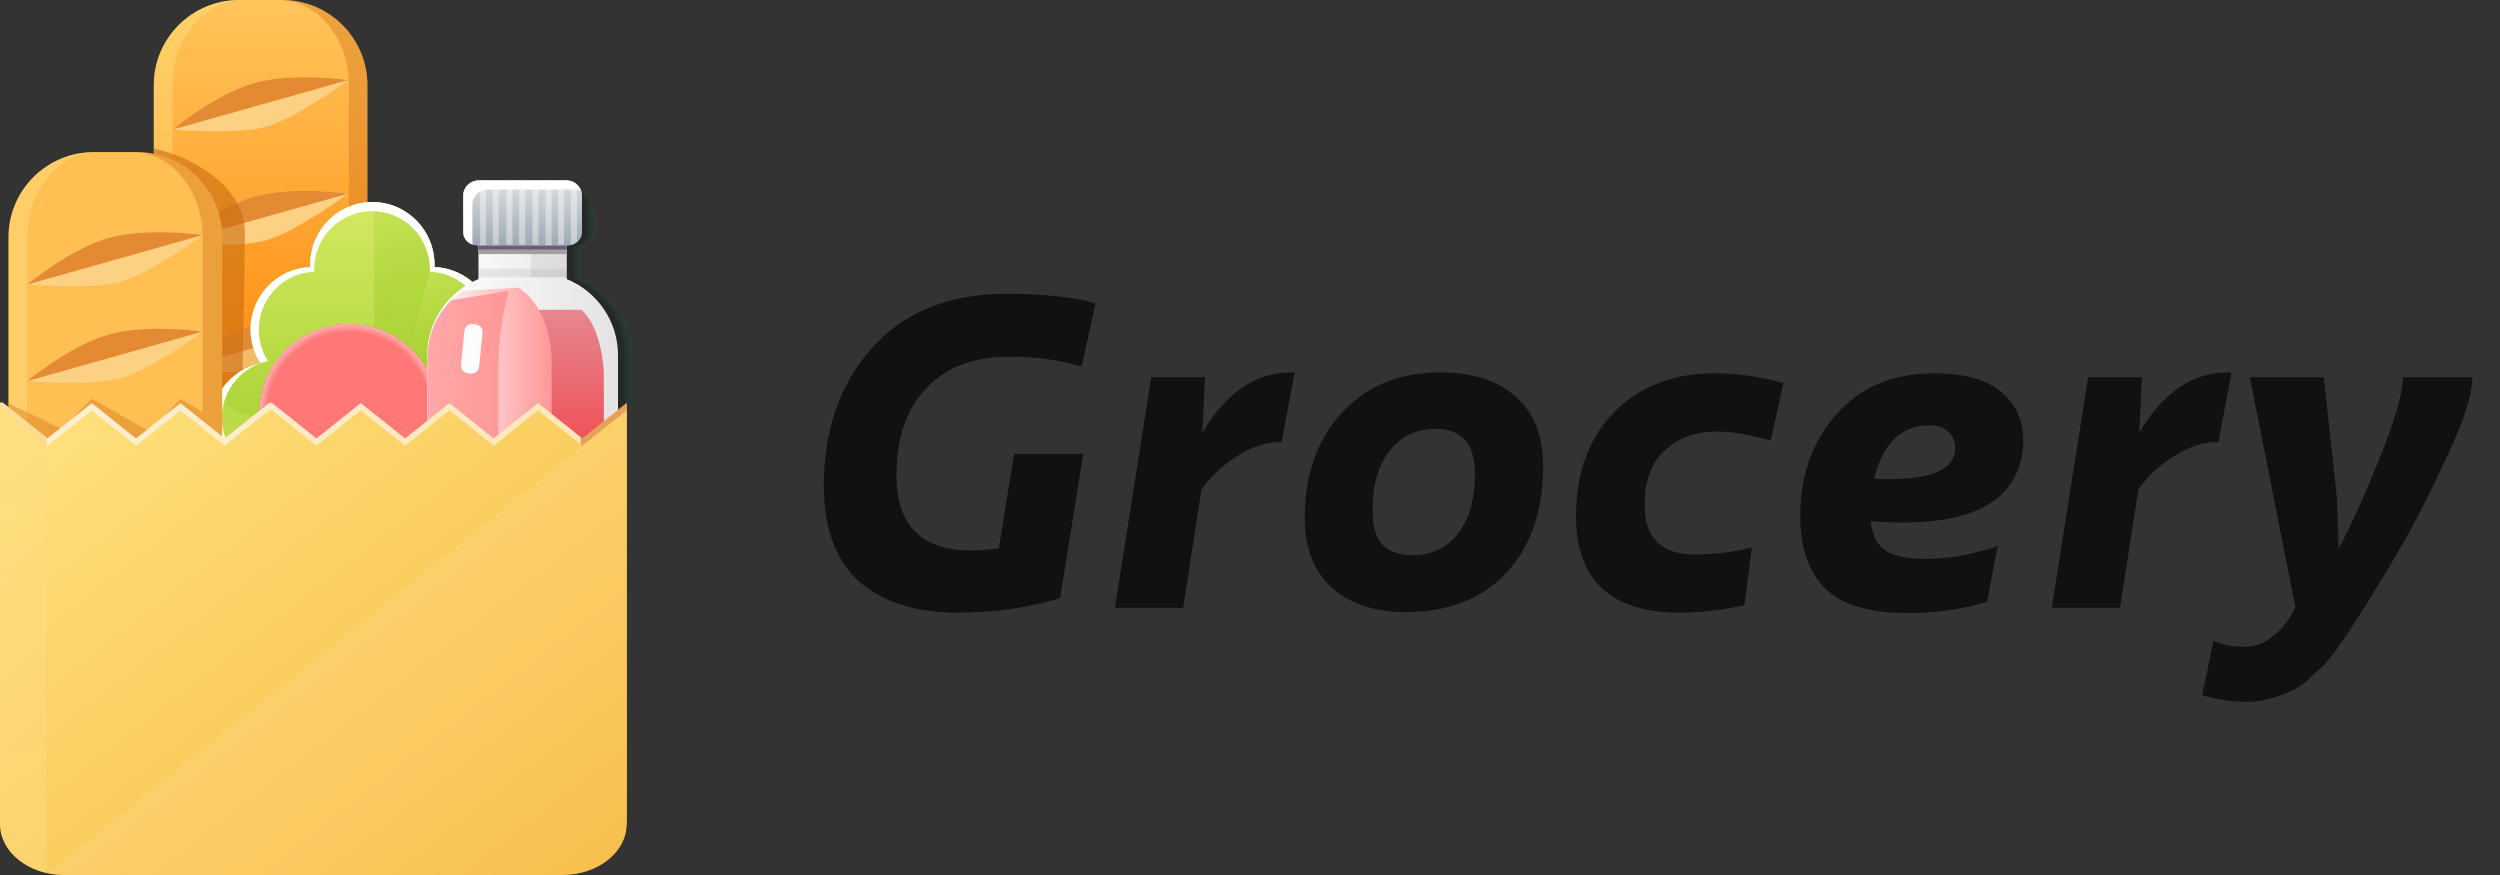 <svg width="80" height="28" viewBox="0 0 80 28" fill="none" xmlns="http://www.w3.org/2000/svg">
<rect x="0" y="0" width="80" height="28" fill="#333333" stroke="none"/>
<title>Flipkart Grocery Logo</title>
<g opacity="0.3">
<path opacity="0.14" d="M15.345 6.241V7.435C15.345 7.463 15.349 7.49 15.355 7.517C15.356 7.524 15.359 7.533 15.361 7.54C15.367 7.559 15.372 7.576 15.381 7.594C15.384 7.601 15.387 7.608 15.391 7.616C15.403 7.636 15.415 7.655 15.429 7.674C15.431 7.677 15.432 7.678 15.434 7.681C15.45 7.701 15.469 7.719 15.488 7.735C15.495 7.741 15.502 7.746 15.51 7.752C15.524 7.762 15.537 7.773 15.553 7.781C15.562 7.787 15.571 7.792 15.58 7.796C15.597 7.806 15.616 7.813 15.635 7.821C15.641 7.824 15.647 7.826 15.654 7.828C15.711 7.848 15.771 7.858 15.834 7.858V8.131V8.596V8.868V8.926C14.871 9.319 14.194 10.262 14.194 11.361V13.015H20.214L20.271 13.026H20.299V11.36C20.299 10.26 19.621 9.318 18.659 8.925V8.014C18.667 8.014 18.676 7.882 18.685 7.88C18.686 7.88 18.688 7.851 18.691 7.851C18.704 7.851 18.717 7.848 18.729 7.847C18.777 7.84 18.824 7.826 18.867 7.806C18.894 7.794 18.919 7.78 18.942 7.765C18.983 7.738 19.018 7.704 19.047 7.666C19.107 7.605 19.138 7.473 19.138 7.38L19.104 6.67C19.038 6.577 18.758 6.311 18.6 6.158C18.532 6.09 18.441 6.034 18.416 6.011L15.862 5.772C15.862 5.772 15.829 5.77 15.828 5.77C15.578 5.772 15.346 5.988 15.346 6.238L15.345 6.241Z" fill="#126A41"/>
<path opacity="0.29" d="M15.282 6.241V7.435C15.282 7.463 15.287 7.49 15.293 7.517C15.294 7.524 15.297 7.533 15.298 7.54C15.304 7.559 15.31 7.576 15.319 7.594C15.322 7.601 15.325 7.608 15.329 7.616C15.341 7.636 15.352 7.655 15.367 7.674C15.368 7.677 15.37 7.678 15.371 7.681C15.387 7.701 15.406 7.719 15.425 7.735C15.433 7.741 15.44 7.746 15.447 7.752C15.462 7.762 15.475 7.773 15.491 7.783C15.5 7.789 15.509 7.793 15.518 7.797C15.535 7.808 15.554 7.815 15.573 7.822C15.579 7.825 15.585 7.828 15.592 7.829C15.649 7.85 15.709 7.86 15.772 7.86V8.132V8.597V8.87V8.928C14.809 9.32 14.131 10.263 14.131 11.363V13.017H20.162L20.21 13.037H20.238V11.361C20.238 10.262 19.56 9.319 18.598 8.926V7.989C18.615 7.989 18.633 7.877 18.649 7.872C18.652 7.872 18.656 7.847 18.659 7.845C18.672 7.844 18.686 7.841 18.699 7.838C18.748 7.828 18.794 7.81 18.836 7.787C18.861 7.773 18.886 7.757 18.906 7.739C18.944 7.707 18.976 7.669 19 7.627C19.049 7.576 19.068 7.405 19.068 7.328L19.023 6.597C18.967 6.498 18.658 6.219 18.522 6.092C18.465 6.036 18.351 5.989 18.331 5.97L15.793 5.772C15.793 5.772 15.763 5.77 15.76 5.77C15.512 5.774 15.282 5.989 15.282 6.238V6.241Z" fill="#0F5936"/>
<path opacity="0.43" d="M15.22 6.241V7.435C15.22 7.463 15.224 7.49 15.23 7.517C15.231 7.524 15.234 7.533 15.236 7.54C15.242 7.559 15.247 7.576 15.256 7.594C15.259 7.601 15.262 7.608 15.266 7.616C15.278 7.636 15.29 7.655 15.304 7.674C15.306 7.677 15.307 7.678 15.309 7.681C15.325 7.701 15.344 7.719 15.363 7.735C15.37 7.741 15.377 7.746 15.385 7.752C15.399 7.762 15.412 7.773 15.428 7.783C15.437 7.789 15.446 7.793 15.455 7.797C15.472 7.808 15.491 7.815 15.51 7.822C15.516 7.825 15.522 7.828 15.529 7.829C15.586 7.85 15.646 7.86 15.709 7.86V8.132V8.597V8.87V8.928C14.746 9.32 14.069 10.263 14.069 11.363V13.017H20.108L20.146 13.047H20.174V11.361C20.174 10.262 19.496 9.319 18.534 8.926V7.963C18.56 7.963 18.586 7.872 18.611 7.863C18.617 7.861 18.621 7.841 18.627 7.838C18.64 7.835 18.653 7.832 18.667 7.829C18.716 7.815 18.763 7.794 18.804 7.767C18.829 7.751 18.851 7.732 18.871 7.712C18.906 7.675 18.935 7.634 18.954 7.588C18.994 7.547 19 7.338 19 7.275L18.943 6.525C18.899 6.42 18.558 6.129 18.445 6.027C18.398 5.982 18.262 5.944 18.246 5.93L15.726 5.771C15.726 5.771 15.697 5.77 15.693 5.77C15.446 5.777 15.22 5.991 15.22 6.236V6.241Z" fill="#0C472B"/>
<path opacity="0.57" d="M15.158 6.242V7.436C15.158 7.464 15.162 7.491 15.168 7.518C15.17 7.525 15.173 7.534 15.174 7.541C15.18 7.56 15.186 7.577 15.194 7.595C15.197 7.602 15.2 7.609 15.205 7.617C15.216 7.637 15.228 7.656 15.243 7.675C15.244 7.678 15.246 7.679 15.247 7.682C15.263 7.702 15.282 7.72 15.301 7.736C15.309 7.742 15.316 7.747 15.323 7.753C15.338 7.763 15.351 7.774 15.367 7.782C15.376 7.788 15.384 7.793 15.393 7.797C15.411 7.807 15.43 7.814 15.449 7.822C15.454 7.825 15.46 7.827 15.468 7.829C15.525 7.849 15.585 7.859 15.647 7.859V8.132V8.597V8.869V8.927C14.685 9.32 14.007 10.263 14.007 11.362V13.016H20.057L20.086 13.059H20.114V11.362C20.114 10.263 19.436 9.32 18.474 8.927V7.938C18.509 7.938 18.544 7.867 18.576 7.855C18.583 7.852 18.589 7.836 18.596 7.833C18.609 7.83 18.623 7.826 18.636 7.822C18.685 7.804 18.732 7.779 18.772 7.747C18.795 7.729 18.817 7.708 18.836 7.685C18.869 7.644 18.894 7.599 18.907 7.55C18.937 7.519 18.931 7.27 18.931 7.225L18.864 6.456C18.83 6.345 18.46 6.041 18.368 5.965C18.333 5.931 18.174 5.903 18.161 5.893L15.659 5.773C15.659 5.773 15.633 5.773 15.625 5.773C15.382 5.784 15.157 5.996 15.157 6.24L15.158 6.242Z" fill="#093521"/>
<path opacity="0.71" d="M15.095 6.24V7.435C15.095 7.462 15.099 7.49 15.105 7.516C15.106 7.523 15.109 7.532 15.111 7.539C15.117 7.558 15.122 7.576 15.131 7.593C15.134 7.601 15.137 7.608 15.141 7.615C15.153 7.635 15.165 7.654 15.179 7.673C15.181 7.676 15.182 7.678 15.184 7.681C15.2 7.701 15.219 7.718 15.238 7.734C15.245 7.74 15.252 7.746 15.26 7.752C15.274 7.762 15.287 7.772 15.303 7.782C15.312 7.788 15.321 7.793 15.33 7.797C15.347 7.807 15.366 7.814 15.385 7.822C15.391 7.825 15.397 7.827 15.404 7.829C15.461 7.849 15.521 7.859 15.584 7.859V8.132V8.597V8.869V8.927C14.621 9.32 13.944 10.263 13.944 11.362V13.016H20.002L20.021 13.069H20.049V11.362C20.049 10.263 19.371 9.32 18.409 8.927V7.912C18.453 7.912 18.496 7.861 18.537 7.846C18.546 7.843 18.555 7.83 18.564 7.827C18.577 7.823 18.591 7.819 18.604 7.813C18.655 7.791 18.701 7.763 18.74 7.729C18.764 7.708 18.784 7.685 18.802 7.66C18.832 7.615 18.853 7.567 18.863 7.513C18.883 7.493 18.863 7.206 18.863 7.176L18.784 6.386C18.762 6.268 18.363 5.954 18.292 5.903C18.268 5.88 18.086 5.862 18.077 5.853L15.593 5.773C15.585 5.773 15.568 5.773 15.559 5.773C15.317 5.787 15.095 5.997 15.095 6.24Z" fill="#062316"/>
<path opacity="0.86" d="M15.032 6.24V7.435C15.032 7.462 15.036 7.49 15.042 7.516C15.044 7.523 15.046 7.532 15.048 7.539C15.054 7.558 15.06 7.576 15.068 7.593C15.071 7.601 15.074 7.608 15.079 7.615C15.09 7.635 15.102 7.654 15.117 7.673C15.118 7.676 15.12 7.678 15.121 7.681C15.137 7.701 15.156 7.718 15.175 7.734C15.182 7.74 15.19 7.746 15.197 7.752C15.212 7.762 15.225 7.772 15.241 7.782C15.25 7.788 15.258 7.793 15.267 7.797C15.285 7.807 15.304 7.814 15.323 7.822C15.328 7.825 15.334 7.827 15.342 7.829C15.399 7.849 15.458 7.859 15.521 7.859V8.132V8.597V8.869V8.927C14.559 9.32 13.881 10.263 13.881 11.362V13.016H19.95L19.96 13.079H19.988V11.362C19.988 10.263 19.31 9.32 18.348 8.927V7.886C18.4 7.886 18.453 7.855 18.501 7.838C18.511 7.835 18.521 7.826 18.532 7.822C18.545 7.816 18.559 7.81 18.572 7.804C18.623 7.779 18.669 7.747 18.707 7.708C18.729 7.685 18.749 7.66 18.765 7.633C18.793 7.585 18.811 7.531 18.815 7.474C18.825 7.464 18.793 7.138 18.793 7.123L18.702 6.313C18.691 6.189 18.263 5.864 18.213 5.837C18.201 5.826 17.995 5.817 17.991 5.813L15.524 5.773C15.515 5.773 15.501 5.773 15.492 5.773C15.251 5.788 15.033 5.999 15.033 6.24H15.032Z" fill="#03120B"/>
<path opacity="0.3" d="M19.894 13.092H19.922V11.365C19.922 10.266 19.244 9.323 18.281 8.93V7.862C18.343 7.862 18.404 7.852 18.461 7.832C18.487 7.823 18.514 7.811 18.538 7.797H18.54C18.674 7.724 18.769 7.595 18.769 7.436L18.623 6.242C18.623 6.112 18.164 5.773 18.137 5.773H15.458C15.207 5.773 14.972 5.99 14.972 6.242V7.436C14.972 7.464 14.976 7.491 14.982 7.518C14.983 7.525 14.986 7.534 14.988 7.541C14.993 7.56 14.999 7.577 15.008 7.595C15.011 7.602 15.014 7.609 15.018 7.617C15.03 7.637 15.042 7.656 15.056 7.675C15.058 7.678 15.059 7.679 15.061 7.682C15.077 7.702 15.096 7.72 15.115 7.736C15.122 7.742 15.129 7.747 15.137 7.753C15.151 7.763 15.164 7.774 15.18 7.782C15.189 7.788 15.198 7.793 15.207 7.797C15.224 7.807 15.243 7.814 15.262 7.822C15.268 7.825 15.274 7.827 15.281 7.829C15.338 7.849 15.398 7.859 15.461 7.859V8.132V8.597V8.869V8.927C14.498 9.32 13.821 10.263 13.821 11.362V13.016H19.898V13.089L19.894 13.092Z" fill="black"/>
</g>
<path fill-rule="evenodd" clip-rule="evenodd" d="M4.921 14.796V2.723C4.921 1.219 6.146 0 7.655 0H9.022C10.532 0 11.756 1.219 11.756 2.723V14.796H4.921Z" fill="url(#paint0_linear_5153_80125)"/>
<path opacity="0.4" d="M7.78 0H7.657C6.147 0 4.923 1.219 4.923 2.723V14.796H5.523V2.723C5.523 1.219 6.534 0 7.78 0Z" fill="#FFE382"/>
<path opacity="0.4" d="M9.023 0H8.908C10.154 0 11.164 1.219 11.164 2.723V14.796H11.757V2.723C11.757 1.219 10.533 0 9.023 0Z" fill="#D0721B"/>
<path fill-rule="evenodd" clip-rule="evenodd" d="M8.527 4.054C7.583 4.319 5.522 4.147 5.522 4.147C5.522 4.147 6.881 3.011 8.129 2.658C9.378 2.305 11.134 2.564 11.134 2.564C11.134 2.564 9.469 3.788 8.527 4.054Z" fill="#FDD183"/>
<path d="M8.129 2.658C6.881 3.011 5.522 4.147 5.522 4.147L11.134 2.564C11.134 2.564 9.378 2.305 8.129 2.658Z" fill="#E38A33"/>
<path fill-rule="evenodd" clip-rule="evenodd" d="M8.527 7.687C7.583 7.952 5.522 7.78 5.522 7.78C5.522 7.78 6.881 6.644 8.129 6.29C9.378 5.938 11.134 6.197 11.134 6.197C11.134 6.197 9.469 7.421 8.527 7.687Z" fill="#FDD183"/>
<path d="M8.129 6.29C6.881 6.644 5.522 7.78 5.522 7.78L11.134 6.197C11.134 6.197 9.378 5.938 8.129 6.29Z" fill="#E38A33"/>
<path fill-rule="evenodd" clip-rule="evenodd" d="M8.527 11.773C7.583 12.037 5.522 11.866 5.522 11.866C5.522 11.866 6.881 10.728 8.129 10.376C9.378 10.024 11.134 10.283 11.134 10.283C11.134 10.283 9.469 11.507 8.527 11.773Z" fill="#F2BB6B"/>
<path d="M8.129 10.376C6.881 10.73 5.522 11.866 5.522 11.866L11.134 10.283C11.134 10.283 9.378 10.024 8.129 10.376Z" fill="#E38A33"/>
<path opacity="0.6" fill-rule="evenodd" clip-rule="evenodd" d="M7.746 13.162C7.746 14.063 7.012 14.795 6.106 14.795C5.612 14.795 5.198 14.577 4.922 14.232V4.758C5.978 4.954 7.838 5.895 7.838 7.442L7.748 13.16L7.746 13.162Z" fill="#C96B10"/>
<path d="M15.531 11.574C15.71 11.273 15.815 10.921 15.815 10.544C15.815 9.466 14.965 8.586 13.902 8.547C13.902 8.519 13.903 8.493 13.903 8.465C13.903 7.361 13.012 6.465 11.914 6.465C10.816 6.465 9.925 7.359 9.925 8.465C9.925 8.493 9.925 8.519 9.926 8.547C8.864 8.587 8.016 9.466 8.016 10.544C8.016 10.942 8.133 11.313 8.331 11.626C7.424 11.812 6.742 12.62 6.742 13.587C6.742 14.693 7.633 15.589 8.732 15.589C9.155 15.589 9.548 15.455 9.871 15.226C10.44 15.653 11.147 15.906 11.913 15.906C12.678 15.906 13.37 15.659 13.937 15.24C14.193 15.36 14.477 15.427 14.778 15.427C15.877 15.427 16.768 14.531 16.768 13.427C16.768 12.591 16.255 11.873 15.529 11.575L15.531 11.574Z" fill="url(#paint1_linear_5153_80125)"/>
<path opacity="0.7" d="M11.971 6.469V12.659C11.971 12.659 8.293 14.295 6.972 12.659C6.775 12.414 6.743 13.252 6.743 13.587C6.743 14.692 7.634 15.588 8.732 15.588C9.156 15.588 9.549 15.454 9.872 15.226C10.441 15.652 11.148 15.905 11.914 15.905H11.918L13.883 8.197C13.754 7.238 12.952 6.496 11.969 6.469H11.971Z" fill="url(#paint2_linear_5153_80125)"/>
<path style="mix-blend-mode:multiply" opacity="0.8" d="M8.684 13.38C8.008 13.353 7.379 13.161 6.972 12.657C6.775 12.413 6.743 13.251 6.743 13.585C6.743 14.674 7.608 15.558 8.684 15.584V13.38Z" fill="url(#paint3_linear_5153_80125)"/>
<path style="mix-blend-mode:multiply" d="M15.531 11.576C15.711 11.274 15.816 10.922 15.816 10.546C15.816 9.468 14.966 8.588 13.902 8.548C13.902 8.521 13.904 8.495 13.904 8.467C13.904 8.375 13.895 8.287 13.883 8.199L11.919 15.908C12.674 15.908 13.372 15.659 13.938 15.241C14.193 15.362 14.478 15.429 14.779 15.429C15.877 15.429 16.768 14.533 16.768 13.429C16.768 12.592 16.256 11.875 15.53 11.577L15.531 11.576Z" fill="url(#paint4_linear_5153_80125)"/>
<g style="mix-blend-mode:soft-light">
<path d="M15.532 11.574C15.712 11.273 15.817 10.921 15.817 10.544C15.817 9.466 14.967 8.586 13.903 8.547C13.903 8.519 13.905 8.493 13.905 8.465C13.905 7.361 13.014 6.465 11.916 6.465C10.817 6.465 9.926 7.359 9.926 8.465C9.926 8.493 9.926 8.519 9.928 8.547C8.866 8.587 8.017 9.466 8.017 10.544C8.017 10.941 8.133 11.312 8.333 11.623C8.412 11.596 8.492 11.571 8.575 11.555C8.39 11.265 8.282 10.921 8.282 10.55C8.282 9.547 9.07 8.73 10.058 8.692C10.058 8.667 10.056 8.641 10.056 8.616C10.056 7.589 10.884 6.757 11.905 6.757C12.926 6.757 13.755 7.589 13.755 8.616C13.755 8.641 13.755 8.667 13.753 8.692C14.742 8.73 15.532 9.547 15.532 10.55C15.532 10.9 15.436 11.227 15.268 11.507C15.943 11.783 16.419 12.451 16.419 13.229C16.419 14.256 15.591 15.088 14.569 15.088C14.291 15.088 14.025 15.026 13.788 14.914C13.261 15.304 12.611 15.533 11.907 15.533C11.203 15.533 10.538 15.299 10.01 14.902C9.709 15.113 9.344 15.238 8.949 15.238C7.928 15.238 7.1 14.405 7.1 13.378C7.1 12.578 7.603 11.897 8.307 11.633C7.416 11.831 6.748 12.63 6.748 13.587C6.748 14.693 7.639 15.589 8.737 15.589C9.161 15.589 9.554 15.455 9.877 15.226C10.446 15.653 11.153 15.906 11.919 15.906C12.684 15.906 13.376 15.659 13.943 15.24C14.199 15.36 14.483 15.427 14.784 15.427C15.883 15.427 16.774 14.531 16.774 13.427C16.774 12.591 16.261 11.873 15.535 11.575L15.532 11.574Z" fill="white"/>
</g>
<path fill-rule="evenodd" clip-rule="evenodd" d="M11.165 10.367C12.751 10.367 14.035 11.647 14.035 13.226C14.035 14.804 12.75 16.084 11.165 16.084C9.58 16.084 8.295 14.804 8.295 13.226C8.295 11.647 9.58 10.367 11.165 10.367Z" fill="url(#paint5_linear_5153_80125)"/>
<path style="mix-blend-mode:soft-light" d="M8.392 13.724C8.386 13.327 8.453 12.723 8.805 12.11C9.236 11.356 9.812 10.989 10.221 10.816C10.511 10.693 10.821 10.617 11.141 10.594L11.195 11.32C10.955 11.337 10.725 11.392 10.508 11.486C10.064 11.675 9.705 12.006 9.441 12.47C9.17 12.943 9.119 13.409 9.124 13.716L8.393 13.726L8.392 13.724Z" fill="url(#paint6_linear_5153_80125)"/>
<path opacity="0.4" fill-rule="evenodd" clip-rule="evenodd" d="M11.642 10.41C12.536 10.483 14.482 14.23 11.651 13.011C11.435 12.918 11.024 13.714 11.024 13.714L8.746 12.874V13.65H8.328C8.534 15.027 9.723 16.085 11.163 16.085C12.749 16.085 14.033 14.805 14.033 13.226C14.033 11.81 12.998 10.637 11.641 10.41H11.642Z" fill="#D00F23"/>
<path fill-rule="evenodd" clip-rule="evenodd" d="M11.165 10.367C12.751 10.367 14.035 11.647 14.035 13.226C14.035 14.804 12.75 16.084 11.165 16.084C9.58 16.084 8.295 14.804 8.295 13.226C8.295 11.647 9.58 10.367 11.165 10.367Z" fill="url(#paint7_radial_5153_80125)"/>
<path d="M18.136 8.93V7.645H15.311V8.93C14.349 9.323 13.671 10.266 13.671 11.366V18.99C13.671 20.443 14.854 21.623 16.313 21.623H17.134C18.593 21.623 19.776 20.444 19.776 18.99V11.366C19.776 10.266 19.099 9.323 18.136 8.93Z" fill="url(#paint8_linear_5153_80125)"/>
<path style="mix-blend-mode:multiply" fill-rule="evenodd" clip-rule="evenodd" d="M18.606 9.914C19.127 10.349 19.323 11.465 19.323 12.002V17.902C19.323 19.355 18.16 20.535 16.726 20.535C15.291 20.535 14.129 19.357 14.129 17.902V12.002C14.129 11.465 14.323 10.349 14.755 9.914H18.607H18.606Z" fill="url(#paint9_linear_5153_80125)"/>
<path style="mix-blend-mode:soft-light" d="M16.585 9.203L14.822 9.306C14.194 9.692 13.673 10.509 13.673 11.586V19.046C13.673 20.468 14.444 21.62 15.396 21.62H15.931C16.883 21.62 17.654 20.467 17.654 19.046V11.586C17.654 10.509 17.212 9.587 16.585 9.203Z" fill="url(#paint10_linear_5153_80125)"/>
<path style="mix-blend-mode:soft-light" d="M16.283 9.305L14.44 9.609C14.082 9.994 13.673 10.508 13.673 11.584V19.044C13.673 20.467 14.114 21.619 14.657 21.619H14.963C15.506 21.619 15.947 20.465 15.947 19.044V11.584C15.947 10.508 16.283 9.305 16.283 9.305Z" fill="url(#paint11_linear_5153_80125)"/>
<g style="mix-blend-mode:soft-light">
<path d="M15.127 10.372L15.222 10.381C15.356 10.394 15.454 10.514 15.441 10.647L15.332 11.735C15.319 11.869 15.199 11.966 15.065 11.953L14.97 11.944C14.837 11.931 14.739 11.811 14.752 11.678L14.861 10.589C14.874 10.456 14.994 10.358 15.127 10.372Z" fill="#FCFCFC"/>
</g>
<path opacity="0.2" d="M18.137 7.641H16.975V8.871H18.137V7.641Z" fill="#A0A0A0"/>
<path fill-rule="evenodd" clip-rule="evenodd" d="M15.312 7.586H18.136V8.13H15.312V7.586Z" fill="#A0A0A0"/>
<path fill-rule="evenodd" clip-rule="evenodd" d="M15.312 7.441H18.136V7.985H15.312V7.441Z" fill="#715C77"/>
<path opacity="0.2" fill-rule="evenodd" clip-rule="evenodd" d="M15.312 8.598H18.136V8.87H15.312V8.598Z" fill="#A0A0A0"/>
<path fill-rule="evenodd" clip-rule="evenodd" d="M15.312 5.773H18.136C18.388 5.773 18.623 5.99 18.623 6.242V7.436C18.623 7.686 18.388 7.861 18.136 7.861H15.312C15.06 7.861 14.825 7.686 14.825 7.436V6.242C14.825 5.992 15.06 5.773 15.312 5.773Z" fill="url(#paint12_linear_5153_80125)"/>
<path opacity="0.4" d="M15.959 5.773H15.767V7.83H15.959V5.773Z" fill="white"/>
<path opacity="0.4" d="M16.397 5.773H16.204V7.83H16.397V5.773Z" fill="white"/>
<path opacity="0.4" d="M16.805 5.773H16.612V7.83H16.805V5.773Z" fill="white"/>
<path opacity="0.4" d="M17.23 5.773H17.037V7.83H17.23V5.773Z" fill="white"/>
<path opacity="0.4" d="M17.651 5.789H17.458V7.846H17.651V5.789Z" fill="white"/>
<path opacity="0.4" d="M18.052 5.773H17.859V7.83H18.052V5.773Z" fill="white"/>
<path opacity="0.4" d="M18.27 5.794V7.828H18.314C18.368 7.809 18.419 7.782 18.463 7.747V5.902C18.408 5.853 18.342 5.815 18.27 5.793V5.794Z" fill="white"/>
<path opacity="0.4" d="M14.902 5.997V7.665C14.95 7.729 15.018 7.78 15.095 7.814V5.828C15.018 5.867 14.95 5.926 14.902 5.998V5.997Z" fill="white"/>
<path opacity="0.4" d="M15.554 5.789H15.361V7.846H15.554V5.789Z" fill="white"/>
<g style="mix-blend-mode:soft-light">
<path d="M15.116 6.533C15.116 6.283 15.351 6.064 15.603 6.064H18.427C18.485 6.064 18.54 6.077 18.594 6.098C18.525 5.915 18.337 5.773 18.135 5.773H15.311C15.059 5.773 14.824 5.99 14.824 6.242V7.436C14.824 7.625 14.959 7.771 15.132 7.832C15.124 7.798 15.116 7.765 15.116 7.729V6.534V6.533Z" fill="white"/>
</g>
<path fill-rule="evenodd" clip-rule="evenodd" d="M0.273 17.212V7.59C0.273 6.086 1.497 4.867 3.008 4.867H4.375C5.885 4.867 7.109 6.086 7.109 7.59V17.212H0.273Z" fill="#FFBF53"/>
<path opacity="0.4" d="M3.119 4.867H3.008C1.497 4.867 0.273 6.086 0.273 7.59V17.212H0.874V7.59C0.874 6.086 1.879 4.867 3.119 4.867Z" fill="#FFE382"/>
<path opacity="0.4" d="M4.375 4.867H4.241C5.481 4.867 6.486 6.086 6.486 7.59V13.185L5.771 12.76L4.813 13.822L2.936 12.76L1.974 13.722L0.223 12.886L0.979 17.187L7.108 17.213V7.59C7.108 6.086 5.884 4.867 4.374 4.867H4.375Z" fill="#D0721B"/>
<path fill-rule="evenodd" clip-rule="evenodd" d="M3.877 9.011C2.934 9.276 0.873 9.104 0.873 9.104C0.873 9.104 2.231 7.967 3.48 7.615C4.729 7.263 6.485 7.521 6.485 7.521C6.485 7.521 4.82 8.745 3.877 9.011Z" fill="#FDD183"/>
<path d="M3.48 7.615C2.231 7.968 0.873 9.104 0.873 9.104L6.485 7.521C6.485 7.521 4.729 7.263 3.48 7.615Z" fill="#E38A33"/>
<path fill-rule="evenodd" clip-rule="evenodd" d="M3.877 12.101C2.934 12.366 0.873 12.194 0.873 12.194C0.873 12.194 2.231 11.058 3.48 10.704C4.729 10.352 6.485 10.611 6.485 10.611C6.485 10.611 4.82 11.835 3.877 12.101Z" fill="#FDD183"/>
<path d="M3.48 10.704C2.231 11.058 0.873 12.194 0.873 12.194L6.485 10.611C6.485 10.611 4.729 10.352 3.48 10.704Z" fill="#E38A33"/>
<path fill-rule="evenodd" clip-rule="evenodd" d="M17.999 27.765H2.051C0.919 27.765 0 27.034 0 26.133V12.887H0.086L1.518 14.03L2.936 12.898L4.354 14.03L5.772 12.898L7.191 14.03L8.622 12.887H8.695L10.126 14.03L11.545 12.898L12.963 14.03L14.381 12.898L15.799 14.03L17.218 12.898L18.636 14.03L20.054 12.898V26.132C20.054 27.034 19.135 27.764 18.003 27.764L17.999 27.765Z" fill="url(#paint13_linear_5153_80125)"/>
<path fill-rule="evenodd" clip-rule="evenodd" d="M1.491 14.008L0.086 12.887H0V26.132C0 26.88 0.631 27.508 1.491 27.701V14.008Z" fill="url(#paint14_linear_5153_80125)"/>
<path opacity="0.7" fill-rule="evenodd" clip-rule="evenodd" d="M18.632 14.03L18.579 13.988V27.697C19.428 27.498 20.049 26.872 20.049 26.132V12.898L18.63 14.03H18.632Z" fill="#DE832F"/>
<path fill-rule="evenodd" clip-rule="evenodd" d="M17.999 28H2.051C0.919 28 0 27.268 0 26.368V13.121H0.086L1.518 14.264L2.936 13.133L4.354 14.264L5.772 13.133L7.191 14.264L8.622 13.121H8.695L10.126 14.264L11.545 13.133L12.963 14.264L14.381 13.133L15.799 14.264L17.218 13.133L18.636 14.264L20.054 13.133V26.366C20.054 27.268 19.135 27.998 18.003 27.998L17.999 28Z" fill="url(#paint15_linear_5153_80125)"/>
<path style="mix-blend-mode:multiply" opacity="0.26" fill-rule="evenodd" clip-rule="evenodd" d="M17.999 28H2.051C1.856 28 1.491 27.939 1.491 27.939L18.633 14.265L20.051 13.133V26.366C20.051 27.268 19.132 27.998 18 27.998L17.999 28Z" fill="url(#paint16_linear_5153_80125)"/>
<path opacity="0.26" fill-rule="evenodd" clip-rule="evenodd" d="M1.491 14.021L0.086 12.887H0V26.364C0 27.121 0.631 27.739 1.491 27.936V14.021Z" fill="url(#paint17_linear_5153_80125)"/>
<path d="M31.963 17.546L32.453 14.522H34.665L33.923 19.142C32.897 19.45 31.805 19.604 30.647 19.604C29.303 19.604 28.253 19.273 27.497 18.61C26.741 17.938 26.363 16.916 26.363 15.544C26.363 13.762 26.877 12.292 27.903 11.134C28.939 9.977 30.386 9.398 32.243 9.398C32.822 9.398 33.391 9.431 33.951 9.496C34.511 9.562 34.88 9.636 35.057 9.72L34.609 11.736C33.937 11.522 33.158 11.414 32.271 11.414C31.161 11.414 30.283 11.75 29.639 12.422C29.005 13.094 28.687 14.023 28.687 15.208C28.687 16.814 29.485 17.616 31.081 17.616C31.324 17.616 31.618 17.593 31.963 17.546ZM35.677 19.45L36.839 12.072H38.561L38.477 13.85C39.233 12.562 40.176 11.918 41.305 11.918H41.431L41.011 14.144C40.535 14.144 40.064 14.294 39.597 14.592C39.13 14.882 38.748 15.236 38.449 15.656L37.861 19.45H35.677ZM44.943 19.59C43.935 19.572 43.151 19.301 42.591 18.778C42.031 18.256 41.751 17.523 41.751 16.58C41.751 15.199 42.143 14.079 42.927 13.22C43.72 12.352 44.775 11.918 46.091 11.918C47.136 11.918 47.944 12.18 48.513 12.702C49.092 13.216 49.381 13.953 49.381 14.914C49.381 16.342 48.989 17.481 48.205 18.33C47.421 19.17 46.334 19.59 44.943 19.59ZM45.181 17.77C45.797 17.77 46.287 17.542 46.651 17.084C47.015 16.618 47.197 15.983 47.197 15.18C47.197 14.21 46.782 13.724 45.951 13.724C45.344 13.724 44.854 13.953 44.481 14.41C44.108 14.868 43.921 15.507 43.921 16.328C43.921 16.823 44.024 17.187 44.229 17.42C44.444 17.644 44.761 17.761 45.181 17.77ZM56.06 17.518L55.822 19.366C55.103 19.525 54.404 19.604 53.722 19.604C52.639 19.604 51.818 19.343 51.258 18.82C50.708 18.288 50.432 17.528 50.432 16.538C50.432 15.148 50.834 14.037 51.636 13.206C52.448 12.366 53.526 11.946 54.87 11.946C55.57 11.946 56.303 12.049 57.068 12.254L56.662 14.102C55.99 13.906 55.416 13.808 54.94 13.808C54.278 13.808 53.727 14.004 53.288 14.396C52.849 14.788 52.63 15.376 52.63 16.16C52.63 17.215 53.162 17.742 54.226 17.742C54.852 17.742 55.463 17.668 56.06 17.518ZM64.749 14.144C64.674 15.862 63.391 16.72 60.899 16.72C60.544 16.72 60.199 16.706 59.863 16.678C59.91 17.108 60.059 17.416 60.311 17.602C60.572 17.789 61.016 17.882 61.641 17.882C62.378 17.882 63.139 17.747 63.923 17.476L63.587 19.254C62.803 19.497 61.963 19.618 61.067 19.618C59.816 19.618 58.925 19.352 58.393 18.82C57.87 18.288 57.609 17.518 57.609 16.51C57.609 15.222 57.992 14.14 58.757 13.262C59.532 12.385 60.572 11.946 61.879 11.946C62.859 11.946 63.582 12.147 64.049 12.548C64.516 12.94 64.749 13.472 64.749 14.144ZM59.975 15.306C60.068 15.325 60.218 15.334 60.423 15.334C61.851 15.334 62.565 15.003 62.565 14.34C62.565 14.126 62.495 13.953 62.355 13.822C62.215 13.682 62.005 13.612 61.725 13.612C61.277 13.612 60.904 13.762 60.605 14.06C60.316 14.359 60.106 14.774 59.975 15.306ZM65.656 19.45L66.819 12.072H68.54L68.457 13.85C69.213 12.562 70.155 11.918 71.284 11.918H71.41L70.99 14.144C70.514 14.144 70.043 14.294 69.576 14.592C69.11 14.882 68.727 15.236 68.428 15.656L67.841 19.45H65.656ZM70.47 22.25L70.834 20.5C71.096 20.631 71.418 20.696 71.8 20.696C72.155 20.696 72.472 20.58 72.752 20.346C73.042 20.122 73.275 19.814 73.452 19.422L71.996 12.072H74.362L74.782 15.936L74.838 17.56C75.268 16.739 75.716 15.745 76.182 14.578C76.649 13.412 76.887 12.576 76.896 12.072H79.108V12.128C79.108 12.651 78.828 13.505 78.268 14.69C77.718 15.876 77.223 16.837 76.784 17.574C76.355 18.312 75.972 18.946 75.636 19.478C75.44 19.786 75.305 19.996 75.23 20.108C75.165 20.22 75.034 20.412 74.838 20.682C74.642 20.962 74.488 21.158 74.376 21.27C74.264 21.382 74.101 21.532 73.886 21.718C73.681 21.914 73.485 22.05 73.298 22.124C73.121 22.208 72.906 22.283 72.654 22.348C72.412 22.423 72.16 22.46 71.898 22.46C71.45 22.46 70.974 22.39 70.47 22.25Z" fill="#111112"/>
<defs>
<linearGradient id="paint0_linear_5153_80125" x1="8.338" y1="14.796" x2="8.338" y2="0" gradientUnits="userSpaceOnUse">
<stop stop-color="#FF8000"/>
<stop offset="1" stop-color="#FFC55B"/>
</linearGradient>
<linearGradient id="paint1_linear_5153_80125" x1="11.756" y1="15.904" x2="11.756" y2="6.465" gradientUnits="userSpaceOnUse">
<stop stop-color="#A0CD2A"/>
<stop offset="1" stop-color="#D3E962"/>
</linearGradient>
<linearGradient id="paint2_linear_5153_80125" x1="12.486" y1="15.075" x2="8.061" y2="6.729" gradientUnits="userSpaceOnUse">
<stop stop-color="#A0CD2A"/>
<stop offset="0.58" stop-color="#AFD53A"/>
<stop offset="1" stop-color="#D3E962"/>
</linearGradient>
<linearGradient id="paint3_linear_5153_80125" x1="9.325" y1="16.749" x2="4.9" y2="8.405" gradientUnits="userSpaceOnUse">
<stop stop-color="#D3E962"/>
<stop offset="1" stop-color="#A0CD2A"/>
</linearGradient>
<linearGradient id="paint4_linear_5153_80125" x1="11.729" y1="7.939" x2="13.59" y2="12.399" gradientUnits="userSpaceOnUse">
<stop stop-color="#D3E962"/>
<stop offset="1" stop-color="#A0CD2A"/>
</linearGradient>
<linearGradient id="paint5_linear_5153_80125" x1="11.165" y1="16.086" x2="11.165" y2="10.367" gradientUnits="userSpaceOnUse">
<stop stop-color="#F30018"/>
<stop offset="1" stop-color="#FE5062"/>
</linearGradient>
<linearGradient id="paint6_linear_5153_80125" x1="8.723" y1="13.915" x2="10.759" y2="10.374" gradientUnits="userSpaceOnUse">
<stop offset="0.2" stop-color="white"/>
<stop offset="0.54" stop-color="white"/>
<stop offset="0.9" stop-color="white"/>
</linearGradient>
<radialGradient id="paint7_radial_5153_80125" cx="0" cy="0" r="1" gradientUnits="userSpaceOnUse" gradientTransform="translate(11.165 13.227) scale(3.669 3.654)">
<stop offset="0.71" stop-color="#FF7777"/>
<stop offset="0.88" stop-color="white"/>
</radialGradient>
<linearGradient id="paint8_linear_5153_80125" x1="13.669" y1="14.634" x2="19.776" y2="14.634" gradientUnits="userSpaceOnUse">
<stop stop-color="white"/>
<stop offset="1" stop-color="#E3E3E3"/>
</linearGradient>
<linearGradient id="paint9_linear_5153_80125" x1="16.724" y1="20.535" x2="16.724" y2="9.914" gradientUnits="userSpaceOnUse">
<stop stop-color="#FF0000"/>
<stop offset="1" stop-color="#E58791"/>
</linearGradient>
<linearGradient id="paint10_linear_5153_80125" x1="13.673" y1="15.413" x2="17.656" y2="15.413" gradientUnits="userSpaceOnUse">
<stop stop-color="white"/>
<stop offset="1" stop-color="#FF9797"/>
</linearGradient>
<linearGradient id="paint11_linear_5153_80125" x1="0" y1="15.462" x2="16.283" y2="15.462" gradientUnits="userSpaceOnUse">
<stop stop-color="white"/>
<stop offset="1" stop-color="#FF9797"/>
</linearGradient>
<linearGradient id="paint12_linear_5153_80125" x1="16.724" y1="7.861" x2="16.724" y2="5.773" gradientUnits="userSpaceOnUse">
<stop stop-color="#9DAAB4"/>
<stop offset="1" stop-color="#DFDFDF"/>
</linearGradient>
<linearGradient id="paint13_linear_5153_80125" x1="17.269" y1="28.984" x2="2.954" y2="10.589" gradientUnits="userSpaceOnUse">
<stop stop-color="#FFDE9C"/>
<stop offset="1" stop-color="#FFF1D6"/>
</linearGradient>
<linearGradient id="paint14_linear_5153_80125" x1="0" y1="20.296" x2="1.491" y2="20.296" gradientUnits="userSpaceOnUse">
<stop stop-color="#FFDE9C"/>
<stop offset="1" stop-color="#FFDA93"/>
</linearGradient>
<linearGradient id="paint15_linear_5153_80125" x1="17.269" y1="29.219" x2="2.954" y2="10.823" gradientUnits="userSpaceOnUse">
<stop stop-color="#F6B943"/>
<stop offset="1" stop-color="#FFE37F"/>
</linearGradient>
<linearGradient id="paint16_linear_5153_80125" x1="17.463" y1="29.068" x2="10.715" y2="20.396" gradientUnits="userSpaceOnUse">
<stop stop-color="#FFCF6F"/>
<stop offset="1" stop-color="#FFDA90"/>
</linearGradient>
<linearGradient id="paint17_linear_5153_80125" x1="0.745" y1="27.937" x2="0.745" y2="12.887" gradientUnits="userSpaceOnUse">
<stop stop-color="#FFE597"/>
<stop offset="1" stop-color="#FFD686"/>
</linearGradient>
</defs>
</svg>
